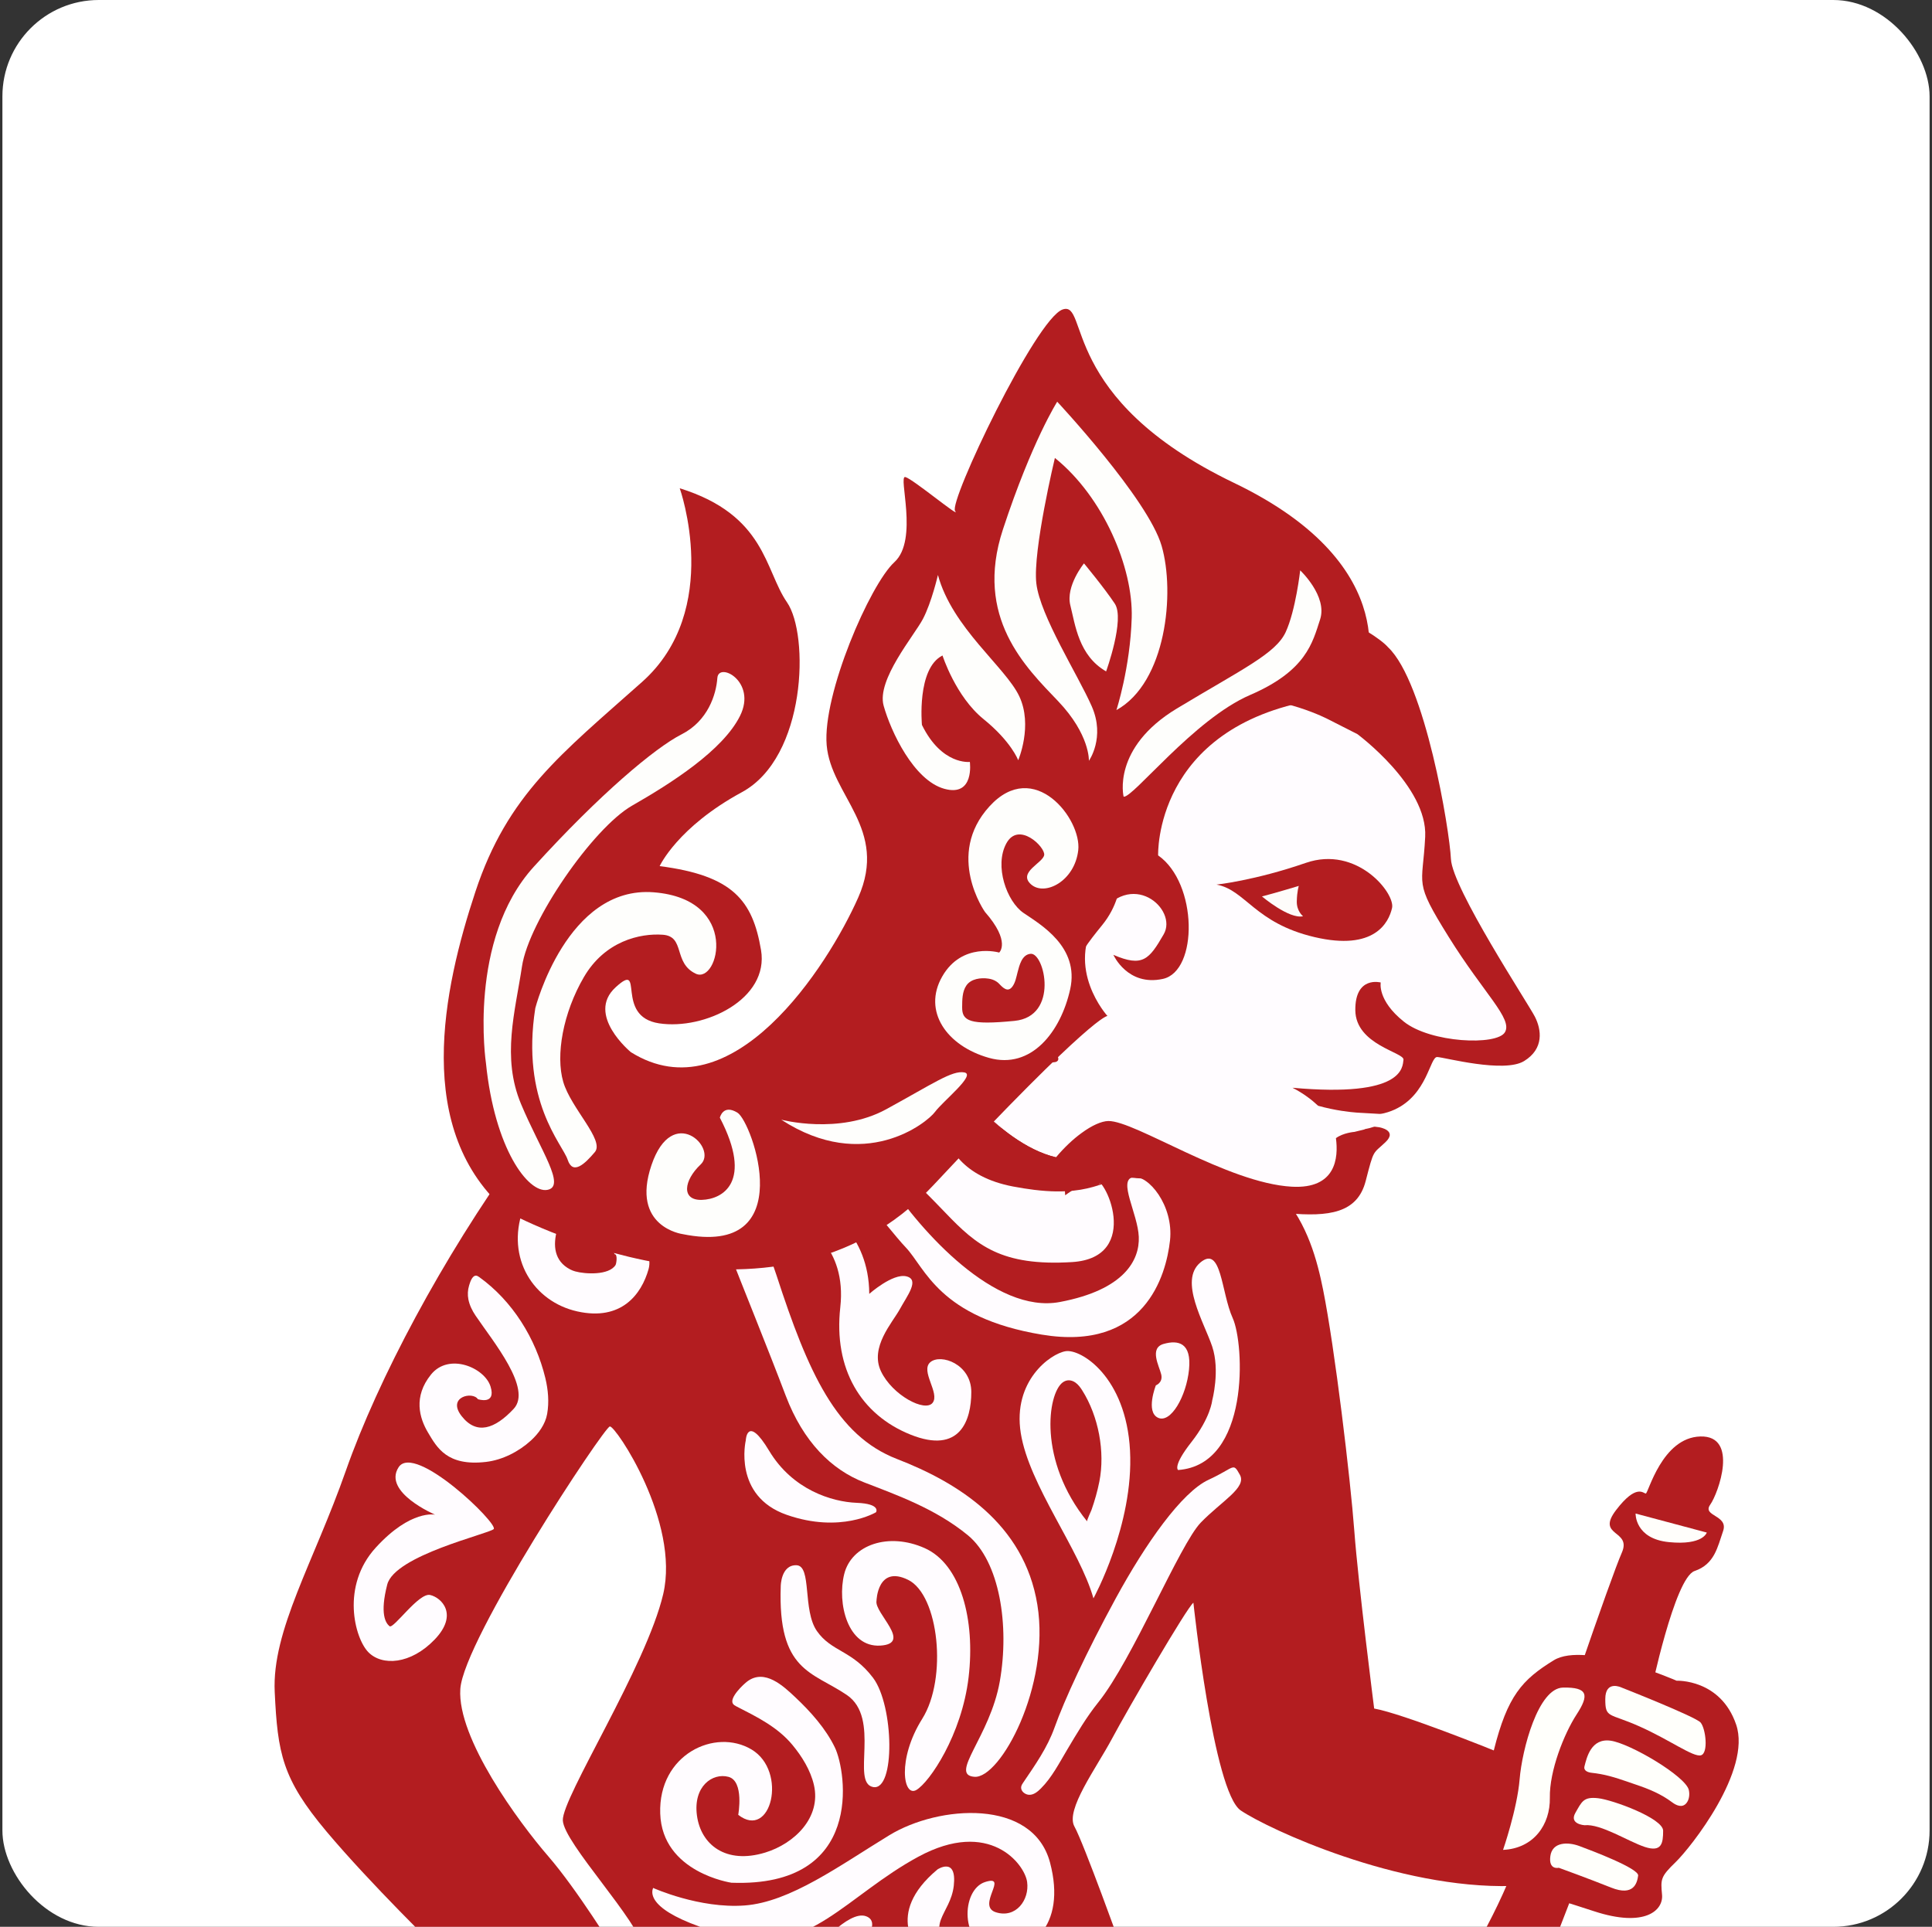 <svg width="401" height="400" viewBox="0 0 401 400" fill="none" xmlns="http://www.w3.org/2000/svg">
<rect x="0" y="0" width="401" height="400" fill="#333333" stroke="none"/>
<g clip-path="url(#clip0_291_3236)">
<rect x="0.5" width="400" height="400" rx="20" fill="white"/>
<path d="M303.944 407.915C303.944 407.915 312.315 395.502 317.171 379.31C322.028 363.118 334.443 327.229 336.606 322.365C338.769 317.509 331.171 319.061 335.424 313.49C339.678 307.918 341.093 310.049 341.599 310.049C342.106 310.049 344.936 298.407 352.937 298.206C360.93 298.005 356.684 309.944 354.963 312.372C353.243 314.8 358.799 314.495 357.641 317.839C356.483 321.176 355.872 324.721 351.723 326.136C347.574 327.551 342.613 351.437 342.613 351.437L320.75 407.907H303.944V407.915Z" fill="#B31D20"/>
<path d="M339.477 314.205C339.477 314.205 339.3 319.431 346.392 320.139C353.476 320.846 354.256 318.153 354.256 318.153L339.477 314.205Z" fill="#FFFEFB"/>
<path d="M347.799 386.561C344.663 389.592 344.663 390.099 344.969 393.339C345.274 396.579 341.422 400.221 330.897 396.78C320.372 393.339 313.826 391.522 313.826 391.522C290.074 392.197 263.185 379.68 257.517 375.837C251.848 371.986 247.699 332.72 247.699 332.72C246.388 333.637 234.037 354.885 230.797 360.955C227.556 367.025 221.084 375.732 223.005 379.173C224.927 382.614 232.928 404.876 232.928 404.876H133.736C132.659 398.806 117.003 382.614 116.818 377.895C116.633 373.167 134.138 345.913 137.652 330.936C141.158 315.958 127.794 295.987 126.58 296.124C125.366 296.261 96.218 340.382 95.542 350.633C94.867 360.891 107.692 378.297 113.763 385.315C119.834 392.326 127.529 404.876 127.529 404.876H91.088C91.088 404.876 76.92 391.112 67.745 380.186C58.571 369.252 57.622 363.994 57.019 351.244C56.408 338.493 65.116 324.327 71.79 305.297C78.472 286.276 91.835 261.176 107.419 239.517C123.01 217.867 176.65 232.032 176.65 232.032C176.65 232.032 202.759 236.551 209.77 233.721C216.79 230.883 237.109 237.427 237.109 237.427C266.659 237.29 272.191 255.645 274.627 267.784C277.056 279.932 280.288 306.921 281.1 317.847C281.912 328.773 285.217 354.684 285.217 354.684C291.224 355.762 310.047 363.383 310.047 363.383C312.886 352.056 315.917 348.711 322.494 344.667C329.08 340.615 348 348.912 348 348.912C348 348.912 357.11 348.51 360.351 358.021C363.591 367.532 350.935 383.522 347.799 386.561Z" fill="#B31D20"/>
<path d="M311.969 384.029C311.969 384.029 314.904 375.531 315.41 369.357C315.917 363.182 319.254 350.432 324.416 350.335C329.578 350.239 329.884 351.855 327.246 355.898C324.617 359.942 321.578 367.636 321.682 373.2C321.787 378.771 318.345 383.732 311.969 384.029Z" fill="#FFFFFB"/>
<path d="M336.566 350.327C336.566 350.327 333.188 348.679 333.188 352.723C333.188 356.767 333.928 355.553 340.272 358.391C346.617 361.221 351.409 364.799 353.025 364.397C354.641 363.995 354.038 358.801 352.961 357.579C351.883 356.357 336.566 350.327 336.566 350.327Z" fill="#FFFFFB"/>
<path d="M332.183 368.288C331.596 368.183 331.001 368.095 330.398 368.03C329.642 367.95 328.629 367.636 328.87 366.68C329.321 364.911 330.229 360.763 334.33 361.366C338.431 361.977 349.865 368.754 350.524 371.584C350.733 372.468 350.621 373.618 350.018 374.333C349.165 375.354 347.943 374.816 347.059 374.148C344.751 372.42 342.306 371.415 339.597 370.498C337.136 369.662 334.756 368.754 332.183 368.288Z" fill="#FFFFFB"/>
<path d="M328.879 378.908C328.879 378.908 325.63 378.707 326.981 376.343C328.332 373.979 328.67 372.966 331.701 373.304C334.741 373.642 345.194 377.485 345.194 380.049C345.194 382.614 344.92 384.567 341.414 383.426C337.917 382.276 332.256 378.57 328.879 378.908Z" fill="#FFFFFB"/>
<path d="M323.54 387.744C323.54 387.744 321.377 388.282 321.787 385.316C322.189 382.349 325.43 382.349 327.794 383.225C330.158 384.102 340.209 387.88 340.008 389.368C339.807 390.855 339.131 393.749 334.403 391.86C329.683 389.971 323.54 387.744 323.54 387.744Z" fill="#FFFFFB"/>
<path d="M166.125 237.298C166.125 237.298 177.262 234.669 184.241 245.193C191.22 255.717 206.506 272.817 219.966 270.293C233.427 267.76 236.563 261.538 236.362 256.754C236.161 251.971 232.011 244.992 235.147 244.381C238.283 243.77 243.647 250.25 242.842 257.534C242.03 264.818 237.576 280.608 216.227 277.062C194.871 273.517 192.041 263.202 187.988 258.949C183.935 254.704 173.917 240.538 166.125 237.298Z" fill="#FFFCFF"/>
<path d="M118.338 263.524C118.66 263.693 119.006 263.829 119.376 263.934C121.434 264.512 126.387 264.786 127.754 262.623C127.947 262.318 128.212 260.372 127.593 260.372C124.763 255.243 123.074 254.23 125.503 253.555C127.931 252.879 136.092 258.209 134.613 263.475C133.125 268.741 128.944 274.273 119.834 272.247C110.724 270.221 104.991 261.184 108.528 251.167C112.066 241.15 123.71 235.586 132.619 236.294C141.528 237.001 154.578 244.494 161.164 264.73C167.741 284.965 173.611 298.022 186.163 302.877C198.714 307.733 212.577 316.239 215.311 333.138C218.044 350.038 207.615 369.268 202.252 368.858C196.889 368.456 205.493 360.562 207.519 349.025C209.545 337.488 207.519 324.126 200.837 318.667C194.155 313.2 186.163 310.37 179.376 307.741C172.59 305.113 166.728 299.34 163.077 289.725C159.435 280.109 153.967 266.651 150.936 258.861C149.111 254.166 144.897 250.146 140.933 247.211C136.551 243.979 129.981 240.603 124.61 243.417C123.026 244.245 121.675 245.459 120.469 246.777C117.116 250.427 111.705 260.075 118.338 263.524Z" fill="#FFFCFF"/>
<path d="M166.792 254.294C166.792 254.294 162.474 252.807 162.072 250.25C161.67 247.685 166.663 247.822 169.019 249.309C171.383 250.797 180.357 256.055 180.421 268.604C180.421 268.604 185.278 264.287 188.116 264.962C190.946 265.638 188.317 268.942 186.765 271.78C185.213 274.61 180.493 279.675 182.849 284.667C185.213 289.66 192.024 293.238 193.576 291.212C195.128 289.186 190.946 284.603 193.101 282.778C195.264 280.953 201.6 283.18 201.6 288.985C201.6 294.789 199.309 301.969 188.984 297.82C178.66 293.672 172.991 284.161 174.406 271.41C175.838 258.651 166.792 254.294 166.792 254.294Z" fill="#FFFCFF"/>
<path d="M226.953 331.812C226.953 331.812 235.356 316.529 234.544 301.149C233.732 285.769 224.324 279.997 221.18 280.503C218.036 281.01 210.148 286.678 211.869 297.507C213.589 308.336 224.115 321.698 226.953 331.812Z" fill="#FFFCFF"/>
<path d="M225.635 315.829C225.522 315.685 226.471 313.675 226.544 313.466C227.219 311.544 227.782 309.575 228.176 307.581C229.406 301.39 228.007 293.994 224.63 288.648C224.244 288.037 223.81 287.442 223.223 287.024C222.37 286.421 221.406 286.364 220.569 286.983C217.433 289.315 215.415 303.175 225.635 315.829Z" fill="#B31D20"/>
<path d="M239.907 287.594C239.907 287.594 241.427 287.039 241.017 285.319C240.607 283.598 238.484 279.852 241.523 278.992C244.563 278.132 247.345 278.743 246.79 284.306C246.235 289.869 242.995 295.537 240.366 294.323C237.728 293.109 239.907 287.594 239.907 287.594Z" fill="#FFFCFF"/>
<path d="M251.599 290.73C251.599 290.73 253.271 284.523 251.599 279.53C249.926 274.538 244.66 265.895 249.114 262.117C253.569 258.346 253.432 268.299 255.861 273.646C258.289 278.992 259.503 304.091 244.523 305.169C244.523 305.169 243.309 304.429 247.289 299.364C251.269 294.299 251.599 290.73 251.599 290.73Z" fill="#FFFCFF"/>
<path d="M154.787 299.043C154.787 299.043 152.085 310.563 163.286 314.471C174.487 318.386 181.828 313.932 181.828 313.932C181.828 313.932 182.922 312.179 177.792 311.978C172.662 311.777 164.5 309.277 159.644 301.181C155.02 293.479 154.787 299.043 154.787 299.043Z" fill="#FFFCFF"/>
<path d="M181.925 332.319C181.925 332.319 182.11 324.834 188.487 327.969C194.863 331.105 196.688 348.414 191.421 356.807C186.155 365.209 187.473 373.2 190.207 371.584C192.941 369.968 199.623 360.152 201.038 348.205C202.453 336.258 199.422 324.729 191.928 321.385C184.434 318.04 176.747 320.677 175.227 326.747C173.708 332.817 175.935 342.03 182.713 341.62C189.492 341.21 181.419 334.843 181.925 332.319Z" fill="#FFFCFF"/>
<path d="M211.941 371.118C211.941 371.005 211.957 370.893 211.99 370.78C212.07 370.515 212.223 370.274 212.384 370.048C214.86 366.39 217.393 362.805 218.889 358.6C220.915 352.932 225.37 343.22 231.577 331.82C237.785 320.42 245.287 309.76 250.851 307.195C256.407 304.63 255.844 303.489 257.34 306.15C258.835 308.811 253.577 311.593 249.227 316.087C244.877 320.581 235.059 344.563 227.975 353.374C225.506 356.445 223.504 359.862 221.494 363.239C219.87 365.964 218.318 369.011 216.05 371.27C215.383 371.938 214.466 372.726 213.437 372.581C212.713 372.476 211.941 371.881 211.941 371.118Z" fill="#FFFCFF"/>
<path d="M162.048 329.288C162.048 329.288 162.072 324.834 165.313 324.938C168.553 325.043 166.527 334.28 169.566 338.613C172.606 342.947 176.851 342.545 181.21 348.309C185.56 354.074 185.865 371.889 181.21 370.981C176.554 370.072 182.93 356.711 175.742 351.855C168.553 346.991 161.421 346.991 162.048 329.288Z" fill="#FFFCFF"/>
<path d="M152.101 353.647C151.394 352.393 154.305 349.644 155.149 349.025C158.735 346.404 162.554 349.965 165.095 352.369C168.239 355.328 171.399 358.857 173.289 362.78C175.693 367.773 179.488 391.876 151.812 390.847C151.812 390.847 137.443 388.756 137.033 376.48C136.623 364.203 148.435 358.672 155.993 363.19C163.551 367.709 160.046 382.084 153.227 376.753C153.227 376.753 154.506 369.751 151.201 368.866C147.896 367.982 143.843 370.82 144.656 376.89C145.468 382.96 150.662 387.076 158.823 384.584C164.854 382.743 170.507 377.316 168.931 370.531C168.223 367.484 166.454 364.63 164.476 362.242C161.388 358.503 157.038 356.389 152.817 354.226C152.552 354.082 152.254 353.921 152.101 353.647Z" fill="#FFFCFF"/>
<path d="M135.553 391.924C135.553 391.924 145.17 396.273 154.578 395.566C163.994 394.858 174.294 387.269 184.578 380.99C194.862 374.711 214.394 373.296 217.94 386.658C221.486 400.02 213.59 405.985 206.401 404.876C199.213 403.766 199.414 392.294 204.479 390.694C209.537 389.094 202.558 395.67 206.707 396.981C210.856 398.299 213.694 394.416 213.188 390.694C212.681 386.972 205.396 377.453 190.617 385.444C175.838 393.435 167.741 406.09 152.463 402.142C137.178 398.203 134.645 394.255 135.553 391.924Z" fill="#FFFCFF"/>
<path d="M190.914 405.013C190.914 405.013 183.259 397.528 194.589 388.081C194.589 388.081 198.633 385.38 197.966 391.458C197.29 397.528 191.501 399.61 198.038 405.013" fill="#FFFCFF"/>
<path d="M169.02 405.012C169.02 405.012 176.039 396.45 179.746 397.801C183.461 399.151 177.921 405.012 177.921 405.012H169.02Z" fill="#FFFCFF"/>
<path d="M98.719 264.818C97.931 264.914 97.561 266.249 97.368 266.852C97.079 267.785 97.03 268.79 97.215 269.746C97.456 270.96 98.019 272.102 98.711 273.123C102.353 278.517 110.523 288.302 106.607 292.482C102.691 296.663 98.912 297.949 95.808 293.97C92.704 289.99 98.1 288.776 99.185 290.464C99.185 290.464 103.029 291.743 101.815 287.835C100.6 283.92 93.179 280.752 89.464 285.343C85.749 289.934 87.035 294.38 88.853 297.418C90.67 300.457 92.769 304.437 100.866 303.488C104.267 303.094 107.668 301.358 110.201 299.043C111.777 297.603 113.184 295.674 113.562 293.543C114.004 291.059 113.771 288.495 113.184 286.059C111.198 277.85 106.366 270.068 99.467 265.115C99.249 264.963 99.008 264.802 98.743 264.818C98.743 264.818 98.727 264.818 98.719 264.818Z" fill="#FFFCFF"/>
<path d="M90.316 314.446C90.316 314.446 79.389 309.791 82.725 304.606C86.062 299.42 103.575 316.424 102.466 317.437C101.356 318.45 81.921 322.888 80.37 328.958C78.818 335.028 80.032 336.917 80.844 337.592C81.656 338.268 86.915 330.574 89.279 331.112C91.643 331.651 95.213 335.156 90.219 340.358C85.226 345.56 79.292 345.889 76.454 342.987C73.615 340.085 70.721 329.223 78.005 321.264C85.282 313.297 90.316 314.446 90.316 314.446Z" fill="#FFFCFF"/>
<path d="M222.499 262.004C207.824 262.905 202.662 258.491 196.286 251.826C189.909 245.169 182.857 238.472 182.857 238.472C182.857 238.472 182.865 238.472 182.89 238.464C183.565 238.368 196.133 236.663 205.315 242.733C214.763 248.98 221.164 242.733 221.164 242.733C220.971 244.462 220.931 246.271 221.083 248.136C221.083 248.136 224.123 245.893 226.752 244.719C229.382 243.537 237.173 261.104 222.499 262.004Z" fill="#FFFCFF"/>
<path d="M316.347 220.267C312.18 222.839 299.835 219.507 298.306 219.432C296.776 219.366 296.296 227.204 289.492 230.33C288.566 230.76 287.59 231.057 286.589 231.256C280.454 232.521 273.608 230.049 273.277 229.925L276.378 232.761L285.266 233.885L286.234 234.009C286.234 234.009 290.186 234.629 287.549 237.126C284.911 239.623 285.192 238.449 283.456 245.18C281.719 251.91 275.725 252.604 267.291 251.869C259.197 251.166 245.645 244.907 236.012 244.593H235.979C232.862 244.163 230.861 245.155 228 246.064C229.439 244.378 231.159 240.996 222.287 240.682C221.245 240.649 220.203 240.5 219.178 240.252C212.828 238.763 206.924 233.728 203.204 229.908C200.665 227.32 199.136 225.286 199.136 225.286C203.931 221.243 207.644 216.356 205.469 213.735C204.593 212.677 203.543 211.569 202.683 209.891C202.683 209.891 202.683 209.891 202.675 209.882C202.046 209.535 173.893 193.47 198.077 145.985C222.527 97.971 282.075 127.472 288.102 134.368C295.809 141.652 300.869 172.253 301.15 178.322C301.431 184.391 317.182 208.336 318.563 211.04C319.952 213.744 320.506 217.704 316.347 220.267Z" fill="#B31D20"/>
<path d="M312.354 214.297C310.692 217.109 296.917 216.522 291.369 212.082C285.821 207.641 286.581 203.962 286.581 203.962C286.581 203.962 281.24 202.507 281.306 209.725C281.381 216.935 291.509 218.465 291.303 219.994C291.088 221.516 291.435 227.899 268.267 225.815C270.533 226.973 272.286 228.329 273.584 229.552C277.156 230.553 280.322 230.875 281.538 230.966C281.877 230.991 282.067 230.999 282.067 230.999L286.59 231.256L289.839 231.438C289.831 231.446 289.831 231.446 289.823 231.446C288.508 232.587 286.92 233.348 285.267 233.885C284.936 234.001 284.589 234.1 284.25 234.191C283.886 234.282 283.522 234.365 283.158 234.431L283.316 234.439L281.124 234.976C281.1 234.976 278.809 235.15 277.28 236.275C277.834 240.376 277.28 246.858 268.127 246.354C254.806 245.626 235.55 232.62 230.035 232.719C228.646 232.744 226.645 233.612 224.445 235.241C222.742 236.481 220.923 238.176 219.178 240.252C212.828 238.763 206.925 233.728 203.204 229.908C203.576 229.635 203.932 229.371 204.279 229.106C204.783 228.717 205.279 228.32 205.767 227.907C206.735 227.088 207.652 226.212 208.488 225.269C210.29 223.244 210.687 221.094 213.763 220.656C215.383 220.424 217.029 220.648 218.649 220.532C218.914 220.515 219.195 220.482 219.41 220.317C220.311 219.647 218.55 218.01 218.12 217.53C215.201 214.297 211.191 213.413 211.456 206.443C211.712 199.472 211.092 193.594 215.251 190.625C219.418 187.657 222.957 182.87 221.502 175.445C220.038 168.02 218.17 162.753 220.873 161.223C223.577 159.694 232.945 158.652 237.112 162.885C241.271 167.119 244.744 145.125 255.567 144.778C266.39 144.43 275.618 149.292 275.618 149.292L281.736 152.401C281.736 152.401 296.33 163.199 295.809 173.708C295.288 184.226 293.312 182.663 300.704 194.528C308.087 206.393 314.024 211.495 312.354 214.297Z" fill="#FFFCFF"/>
<path d="M252.499 183.639C252.499 183.639 260.412 182.804 271.028 179.132C281.645 175.453 289.624 185.449 288.929 188.5C288.235 191.551 285.25 197.455 272.831 194.536C260.412 191.618 258.535 184.747 252.499 183.639Z" fill="#B31D20"/>
<path d="M269.573 183.912C269.573 183.912 264.215 185.524 261.925 186.094C261.925 186.094 267.597 190.882 270.458 190.204C270.458 190.204 269.102 189.178 269.16 187.087C269.209 185.003 269.573 183.912 269.573 183.912Z" fill="#FEFCFA"/>
<path d="M221.766 192.031C221.766 192.031 227.628 189.328 227.529 182.142C227.43 174.957 226.074 169.029 229.505 172.254C232.936 175.478 234.706 184.739 228.777 192.031C222.849 199.316 220.344 203.169 226.694 210.346C226.694 210.346 227.355 213.57 221.766 211.908C216.177 210.246 214.258 200.771 216.962 197.34C219.666 193.908 221.766 192.031 221.766 192.031Z" fill="#B31D20"/>
<path d="M228.001 246.065C225.115 246.982 221.353 247.817 214.664 247.007C213.308 246.842 211.828 246.61 210.216 246.304C199.789 244.295 196.556 238.193 195.647 233.596C195.035 230.479 195.481 228.056 195.481 228.056C196.722 227.213 197.962 226.279 199.136 225.286C199.136 225.286 200.666 227.32 203.204 229.908C206.925 233.728 212.828 238.764 219.178 240.252C220.204 240.5 221.245 240.649 222.287 240.682C231.159 240.996 229.439 244.378 228.001 246.065Z" fill="#B31D20"/>
<path d="M283.132 141.053C283.132 141.053 292.652 117.786 256.13 100.244C219.609 82.701 226.106 62.313 220.55 64.25C214.994 66.188 196.838 104.263 198.237 106.072C199.636 107.881 189.496 99.44 187.912 99.03C186.328 98.62 190.726 112.046 185.645 116.693C180.563 121.339 170.689 144.156 171.581 154.68C172.474 165.203 184.455 172.045 178.127 186.332C171.798 200.618 151.913 231.53 130.943 218.426C130.943 218.426 121.527 210.683 127.775 204.959C134.023 199.235 127.405 211.037 136.813 212.444C146.221 213.859 159.705 207.427 157.952 197.201C156.207 186.975 152.179 181.765 136.917 179.803C136.917 179.803 140.608 171.708 153.996 164.448C167.376 157.188 167.995 131.759 163.348 125.038C158.7 118.317 158.941 106.924 141.082 101.361C141.082 101.361 150.088 126.597 133.259 141.575C116.437 156.553 105.357 164.93 98.683 185.085C92.009 205.249 85.561 234.818 105.438 251.661C105.438 251.661 160.348 281.77 193.71 246.066C227.071 210.362 229.861 210.917 229.861 210.917C229.861 210.917 220.92 201.092 227.787 190.552C234.653 180.004 244.552 188.727 241.536 193.953C238.521 199.179 237.178 200.843 231.091 198.222C231.091 198.222 234.018 204.823 241.368 203.215C248.717 201.607 248.62 183.333 240.379 177.576C240.379 177.576 239.398 151.062 272.928 145.297C272.92 145.322 276.015 145.587 283.132 141.053Z" fill="#B31D20"/>
<path d="M226.01 157.936C226.01 157.936 226.259 152.525 219.609 145.547C212.951 138.568 202.145 128.205 208.167 109.899C214.19 91.593 219.432 83.393 219.432 83.393C219.432 83.393 238.272 103.564 241.102 113.316C243.933 123.068 242.051 141.696 231.719 147.412C231.719 147.412 234.589 138.6 234.895 128.229C235.2 117.858 229.033 103.194 218.95 95.066C218.95 95.066 214.326 114.369 215.098 121.098C215.862 127.827 223.774 140.168 226.613 146.656C229.443 153.136 226.01 157.936 226.01 157.936Z" fill="#FEFEFC"/>
<path d="M229.58 139.38C229.58 139.38 233.52 128.559 231.389 125.327C229.25 122.095 224.989 116.958 224.989 116.958C224.989 116.958 221.145 121.669 222.158 125.673C223.172 129.684 223.879 136.1 229.58 139.38Z" fill="#FEFEFC"/>
<path d="M233.214 165.388C233.214 165.388 230.705 155.275 244.27 147.082C257.843 138.898 264.782 135.706 266.857 131.212C268.931 126.718 269.864 118.405 269.864 118.405C269.864 118.405 275.573 123.759 273.997 128.591C272.421 133.423 271.135 139.244 259.467 144.276C247.8 149.301 235.072 165.766 233.214 165.388Z" fill="#FEFEFC"/>
<path d="M191.354 150.491C191.354 150.491 190.236 138.785 195.623 136.076C195.623 136.076 198.341 144.59 204.131 149.277C209.92 153.964 211.335 157.823 211.335 157.823C211.335 157.823 214.439 150.604 211.544 144.518C208.649 138.432 197.65 130.352 194.675 119.362C194.675 119.362 193.364 125.046 191.563 128.487C189.762 131.928 181.914 141.125 183.401 146.487C184.889 151.85 189.649 161.98 195.985 163.748C202.321 165.517 201.3 158.169 201.3 158.169C201.3 158.169 195.479 158.909 191.354 150.491Z" fill="#FEFEFC"/>
<path d="M100.862 220.693C100.862 220.693 97.011 195.095 110.793 179.932C124.575 164.769 136.009 155.218 141.468 152.445C146.928 149.671 148.649 144.188 148.89 140.747C149.131 137.306 157.164 141.471 153.594 148.626C150.024 155.781 139.354 162.574 131.2 167.245C123.047 171.916 109.747 191.22 108.34 200.634C106.925 210.04 104.087 219.471 108.139 229.174C112.2 238.878 117.571 246.299 113.599 247.014C109.627 247.73 102.663 238.476 100.862 220.693Z" fill="#FEFEFC"/>
<path d="M149.412 232.029C149.412 232.029 150.056 229.118 153.079 231C156.102 232.881 166.258 261.196 141.677 256.196C141.677 256.196 130.846 254.749 135.22 241.869C139.594 228.99 149.002 238.364 145.448 241.716C141.886 245.069 141.363 249.217 145.665 249.089C149.951 248.968 156.392 245.439 149.412 232.029Z" fill="#FEFEFC"/>
<path d="M162.149 232.439C162.149 232.439 174.122 235.638 183.924 230.284C193.726 224.93 197.617 222.164 200.15 222.63C202.675 223.089 195.712 228.588 194.063 230.831C192.415 233.074 179.349 243.638 162.149 232.439Z" fill="#FEFEFC"/>
<path d="M111.106 209.284C111.106 209.284 117.659 183.807 135.695 185.238C153.722 186.669 149.155 204.38 144.411 202.137C139.667 199.894 142.28 194.379 137.56 194.049C132.84 193.712 125.555 195.36 121.197 202.829C116.839 210.297 115.303 219.077 116.903 224.584C118.504 230.091 125.547 236.716 123.465 239.168C121.382 241.62 118.898 244.024 117.82 240.751C116.735 237.487 108.075 228.628 111.106 209.284Z" fill="#FEFEFC"/>
<path d="M204.428 189.306C204.428 189.306 196.114 177.528 205.377 167.39C214.64 157.252 224.522 170.051 223.798 176.491C223.074 182.931 216.851 186.107 214.004 183.598C211.166 181.09 216.513 179.144 216.73 177.48C216.947 175.816 211.415 170.413 208.874 175.084C206.333 179.755 208.955 187.136 212.428 189.515C215.902 191.895 224.08 196.518 222.126 205.353C220.172 214.189 214.061 222.068 205.288 219.616C196.524 217.163 191.434 209.944 195.559 202.724C199.684 195.497 207.387 197.748 207.387 197.748C207.387 197.748 209.887 195.521 204.428 189.306Z" fill="#FEFEFC"/>
<path d="M206.841 203.777C207.042 203.906 207.227 204.067 207.387 204.236C208.184 205.08 209.173 206.085 210.121 204.823C210.757 203.97 210.942 202.829 211.207 201.824C211.585 200.385 212.099 198.158 213.917 198.005C216.803 197.764 219.867 211.013 210.564 211.93C201.26 212.846 199.676 211.962 199.7 209.108C199.717 207.596 199.692 205.868 200.585 204.573C201.55 203.174 203.592 202.925 205.152 203.158C205.755 203.239 206.342 203.44 206.841 203.777Z" fill="#B31D20"/>
</g>
<defs>
<clipPath id="clip0_291_3236">
<rect x="0.5" width="400" height="400" rx="20" fill="white"/>
</clipPath>
</defs>
</svg>
